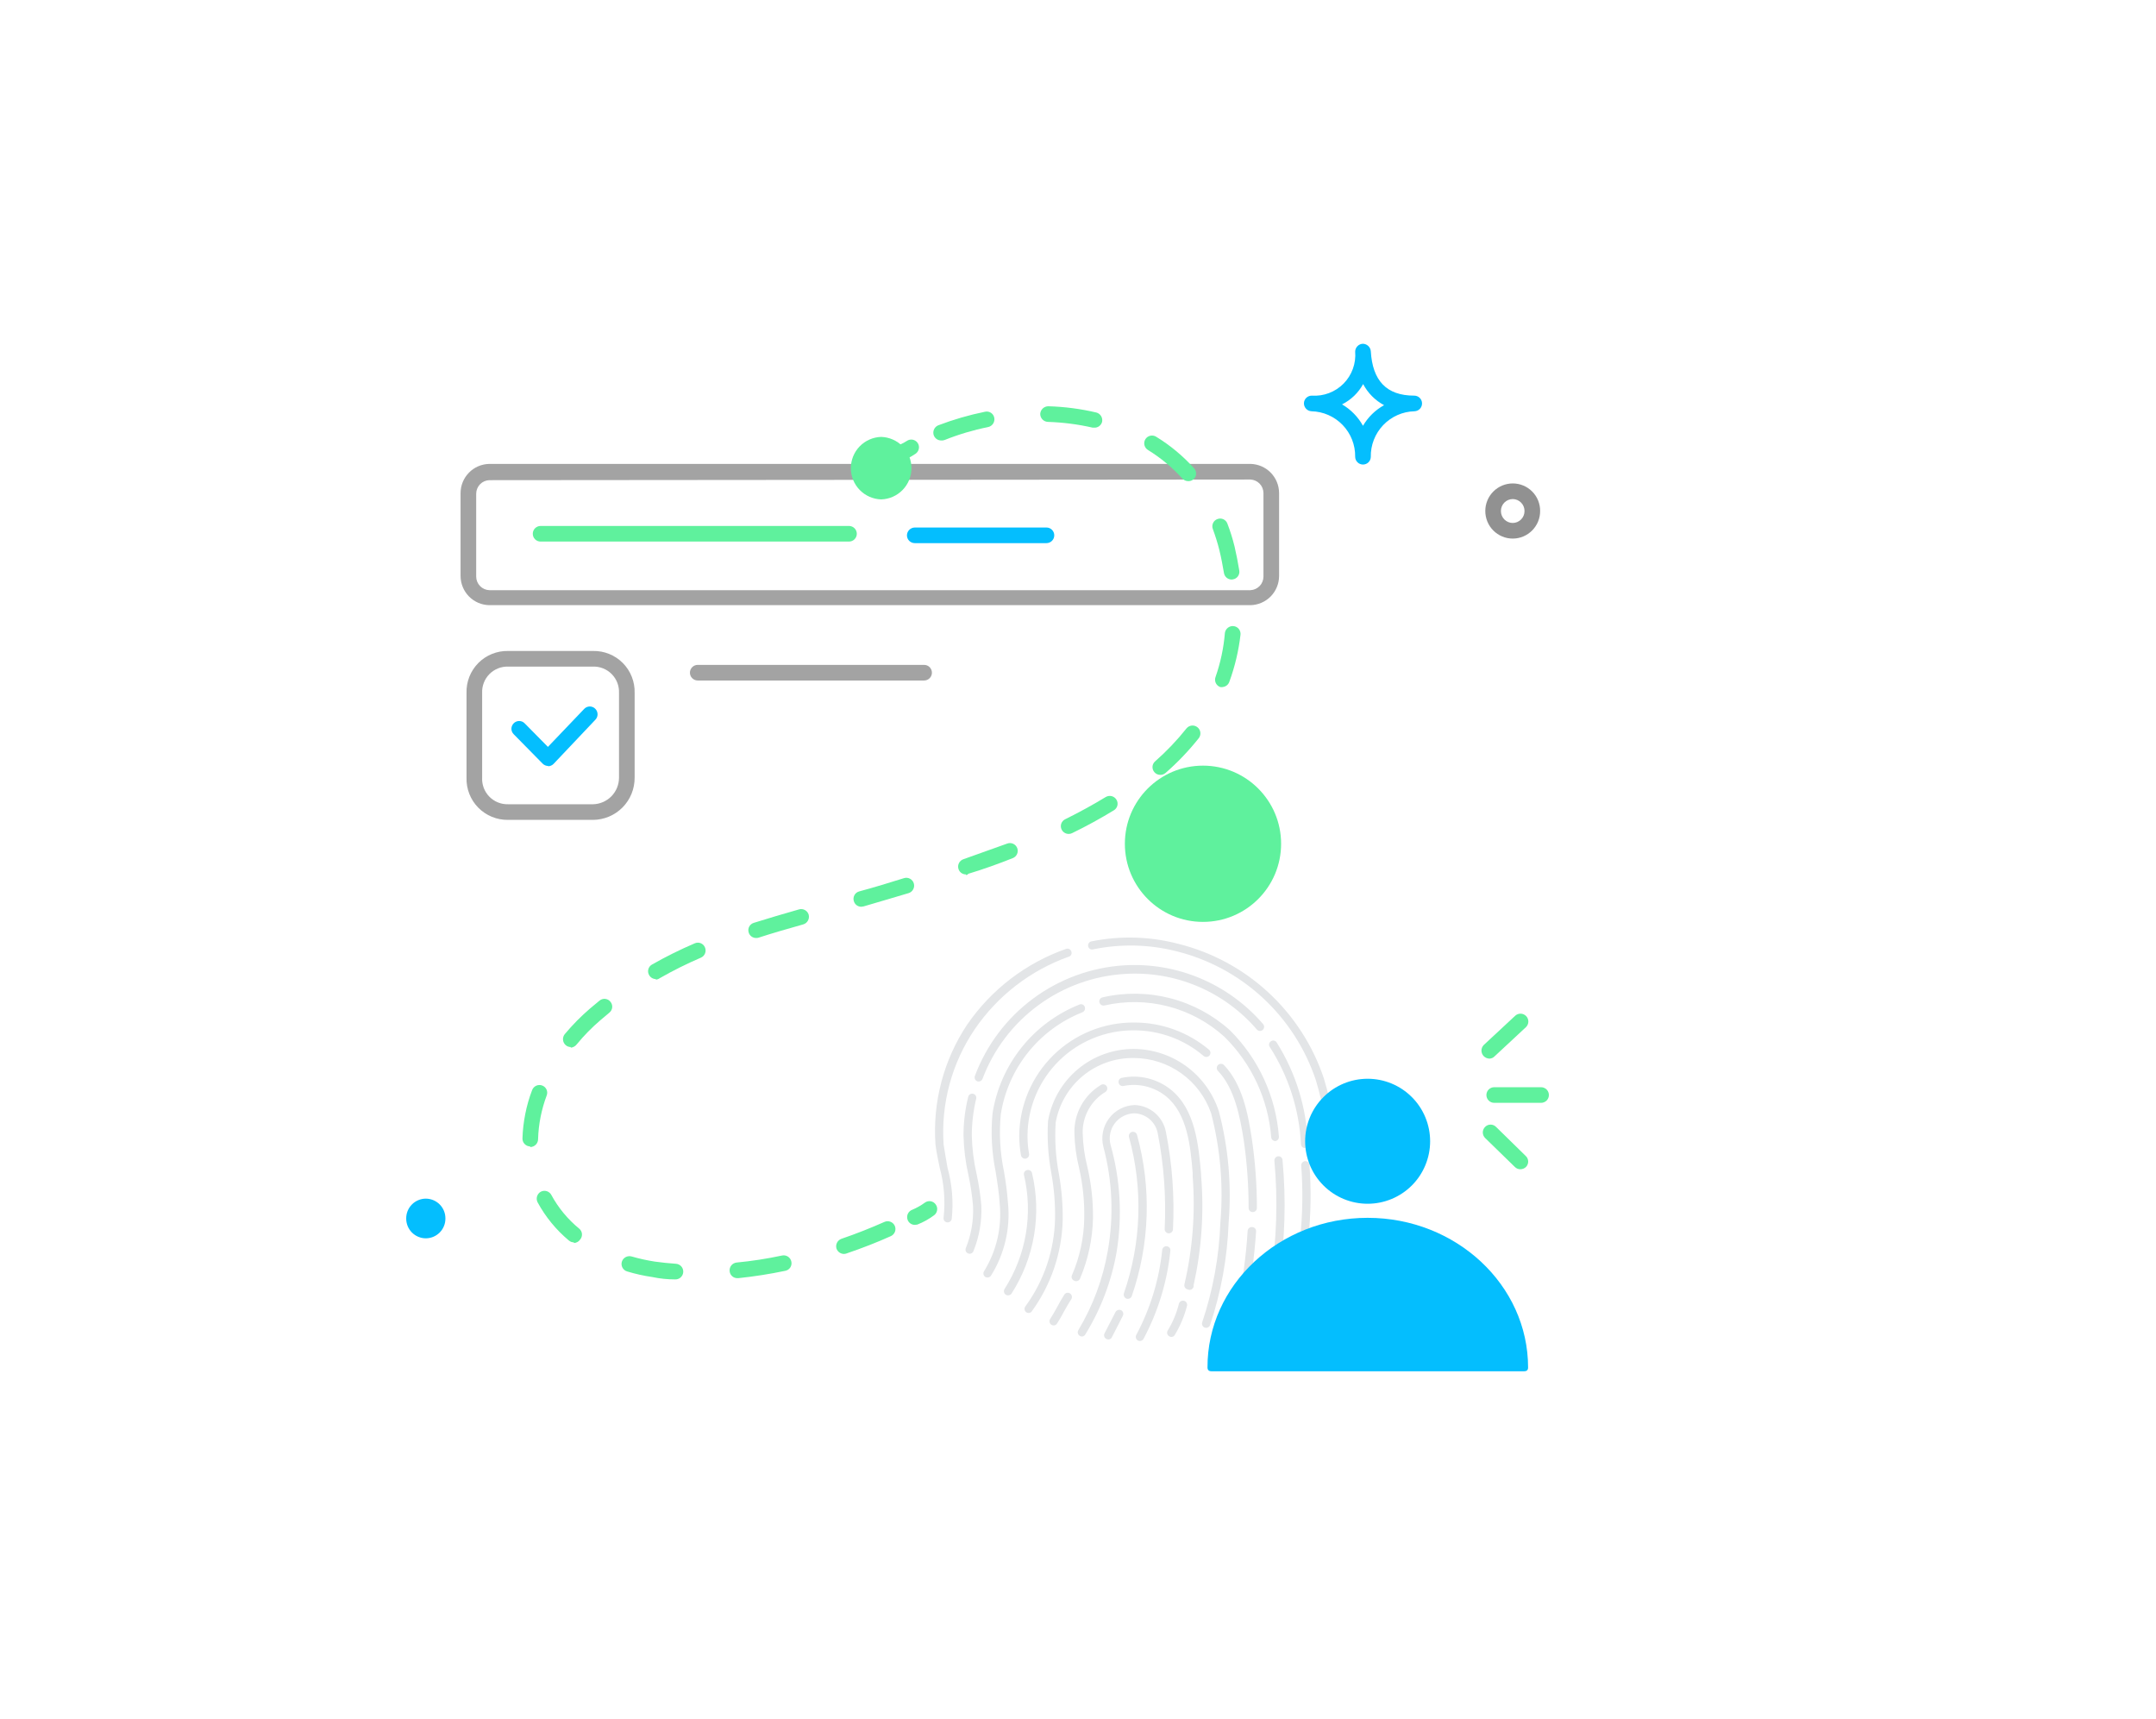 <svg width="138" height="110" viewBox="0 0 138 110" fill="none" xmlns="http://www.w3.org/2000/svg">
<g filter="url(#filter0_f)">
<circle cx="77" cy="54" r="5" fill="#5FF19D"/>
</g>
<path d="M84.741 69.029C84.039 66.919 82.814 65.021 81.181 63.512C79.548 62.003 77.559 60.932 75.401 60.399C73.586 59.926 71.688 59.875 69.851 60.249C69.817 60.256 69.785 60.27 69.757 60.289C69.729 60.309 69.705 60.334 69.686 60.363C69.668 60.391 69.655 60.424 69.649 60.457C69.643 60.491 69.643 60.526 69.651 60.559C69.656 60.593 69.669 60.626 69.688 60.655C69.707 60.684 69.732 60.709 69.761 60.727C69.791 60.746 69.823 60.759 69.858 60.764C69.892 60.77 69.927 60.768 69.961 60.759C71.727 60.394 73.553 60.435 75.301 60.879C77.361 61.39 79.259 62.413 80.819 63.854C82.378 65.294 83.548 67.106 84.221 69.119C84.717 70.74 84.976 72.424 84.991 74.119C84.993 74.189 85.023 74.255 85.073 74.304C85.123 74.352 85.191 74.379 85.261 74.379C85.33 74.377 85.397 74.347 85.445 74.297C85.493 74.246 85.521 74.179 85.521 74.109C85.503 72.388 85.24 70.677 84.741 69.029Z" fill="#E3E5E7"/>
<path d="M60.398 73.25C60.22 70.632 60.924 68.03 62.398 65.86C63.86 63.722 65.96 62.102 68.398 61.23C68.432 61.222 68.463 61.207 68.491 61.186C68.519 61.165 68.541 61.139 68.558 61.109C68.575 61.079 68.586 61.046 68.589 61.012C68.593 60.977 68.589 60.943 68.578 60.91C68.57 60.876 68.555 60.844 68.535 60.816C68.514 60.789 68.488 60.765 68.458 60.747C68.429 60.73 68.395 60.718 68.361 60.713C68.327 60.709 68.292 60.711 68.258 60.72C65.68 61.62 63.455 63.319 61.908 65.57C60.4 67.835 59.686 70.536 59.878 73.25C59.938 73.74 60.048 74.25 60.148 74.73C60.43 75.768 60.515 76.85 60.398 77.92C60.391 77.955 60.391 77.991 60.399 78.026C60.406 78.061 60.42 78.094 60.441 78.123C60.462 78.152 60.488 78.176 60.519 78.195C60.549 78.213 60.583 78.225 60.618 78.23C60.687 78.239 60.756 78.221 60.812 78.18C60.868 78.139 60.906 78.078 60.918 78.01C61.034 76.909 60.942 75.797 60.648 74.73C60.568 74.25 60.468 73.73 60.398 73.25Z" fill="#E3E5E7"/>
<path d="M72.009 62.33C73.597 62.231 75.187 62.502 76.653 63.121C78.12 63.741 79.422 64.692 80.459 65.9C80.509 65.95 80.577 65.978 80.649 65.978C80.72 65.978 80.788 65.95 80.839 65.9C80.886 65.85 80.912 65.784 80.912 65.715C80.912 65.646 80.886 65.58 80.839 65.53C79.746 64.262 78.375 63.264 76.833 62.614C75.291 61.963 73.619 61.678 71.949 61.78C69.843 61.913 67.821 62.652 66.127 63.908C64.432 65.164 63.137 66.884 62.399 68.86C62.375 68.925 62.378 68.997 62.406 69.06C62.434 69.123 62.485 69.173 62.549 69.2C62.615 69.223 62.688 69.219 62.751 69.189C62.814 69.159 62.864 69.106 62.889 69.04C63.599 67.161 64.838 65.527 66.457 64.337C68.075 63.146 70.003 62.449 72.009 62.33Z" fill="#E3E5E7"/>
<path d="M83.472 73.47C83.506 73.469 83.54 73.46 83.572 73.445C83.603 73.43 83.631 73.409 83.653 73.383C83.676 73.356 83.693 73.326 83.703 73.293C83.713 73.259 83.716 73.224 83.712 73.19C83.63 70.891 82.94 68.655 81.712 66.71C81.694 66.681 81.67 66.656 81.641 66.636C81.613 66.616 81.581 66.603 81.547 66.596C81.513 66.59 81.478 66.59 81.445 66.598C81.411 66.605 81.38 66.62 81.352 66.64C81.322 66.657 81.296 66.681 81.275 66.709C81.254 66.737 81.24 66.769 81.233 66.802C81.225 66.836 81.225 66.871 81.231 66.905C81.238 66.939 81.252 66.972 81.272 67C82.473 68.865 83.162 71.014 83.272 73.23C83.273 73.287 83.293 73.341 83.33 73.385C83.366 73.429 83.416 73.459 83.472 73.47Z" fill="#E3E5E7"/>
<path d="M83.538 74.311C83.469 74.316 83.403 74.348 83.357 74.4C83.31 74.452 83.286 74.521 83.288 74.591C83.404 76.143 83.38 77.703 83.218 79.251C83.213 79.285 83.214 79.32 83.222 79.354C83.23 79.387 83.245 79.419 83.265 79.447C83.286 79.475 83.312 79.499 83.341 79.516C83.371 79.534 83.404 79.546 83.438 79.551C83.473 79.556 83.509 79.555 83.543 79.546C83.578 79.537 83.61 79.522 83.638 79.5C83.666 79.479 83.689 79.452 83.707 79.421C83.724 79.39 83.735 79.356 83.738 79.321C83.907 77.746 83.934 76.16 83.818 74.581C83.818 74.544 83.811 74.508 83.797 74.475C83.783 74.442 83.762 74.411 83.736 74.386C83.71 74.361 83.679 74.341 83.645 74.328C83.611 74.315 83.575 74.309 83.538 74.311Z" fill="#E3E5E7"/>
<path d="M62.202 72.66C62.205 71.872 62.299 71.087 62.482 70.32C62.491 70.287 62.493 70.252 62.488 70.218C62.484 70.183 62.472 70.15 62.454 70.121C62.437 70.091 62.413 70.065 62.385 70.044C62.357 70.023 62.326 70.009 62.292 70.001C62.258 69.992 62.222 69.99 62.187 69.995C62.152 70.001 62.119 70.013 62.089 70.032C62.059 70.05 62.033 70.075 62.013 70.104C61.993 70.133 61.979 70.166 61.972 70.201C61.772 71.005 61.671 71.831 61.672 72.66C61.691 73.509 61.794 74.353 61.982 75.18C62.124 75.84 62.225 76.508 62.282 77.18C62.324 78.1 62.167 79.017 61.822 79.871C61.807 79.903 61.8 79.939 61.8 79.974C61.799 80.01 61.807 80.045 61.821 80.078C61.835 80.111 61.855 80.141 61.881 80.165C61.907 80.19 61.938 80.208 61.972 80.221C62.005 80.233 62.04 80.239 62.075 80.238C62.11 80.236 62.144 80.228 62.176 80.213C62.208 80.198 62.236 80.177 62.26 80.151C62.283 80.124 62.301 80.094 62.312 80.061C62.684 79.137 62.854 78.145 62.812 77.15C62.755 76.478 62.655 75.81 62.512 75.15C62.325 74.333 62.221 73.499 62.202 72.66Z" fill="#E3E5E7"/>
<path d="M64.52 77.011C64.468 76.324 64.381 75.639 64.26 74.961C64.009 73.758 63.942 72.524 64.06 71.301C64.289 69.853 64.892 68.49 65.809 67.346C66.726 66.203 67.926 65.318 69.29 64.781C69.355 64.752 69.405 64.7 69.431 64.634C69.457 64.569 69.457 64.496 69.43 64.431C69.418 64.398 69.4 64.369 69.376 64.344C69.352 64.319 69.323 64.3 69.291 64.286C69.259 64.273 69.225 64.267 69.19 64.268C69.156 64.268 69.121 64.276 69.09 64.291C67.639 64.869 66.364 65.814 65.389 67.035C64.414 68.255 63.773 69.708 63.53 71.251C63.411 72.501 63.479 73.761 63.73 74.991C63.84 75.681 63.95 76.371 63.99 77.061C64.132 78.562 63.781 80.067 62.99 81.351C62.951 81.41 62.937 81.481 62.95 81.55C62.963 81.619 63.003 81.68 63.06 81.721C63.121 81.756 63.192 81.768 63.261 81.753C63.329 81.738 63.39 81.698 63.43 81.641C64.294 80.26 64.677 78.632 64.52 77.011Z" fill="#E3E5E7"/>
<path d="M81.619 73.03C81.689 73.023 81.753 72.988 81.798 72.934C81.843 72.88 81.865 72.81 81.859 72.74C81.666 70.171 80.555 67.758 78.729 65.94C77.639 64.958 76.328 64.253 74.908 63.886C73.487 63.519 71.999 63.5 70.569 63.83C70.536 63.837 70.504 63.851 70.476 63.871C70.448 63.89 70.423 63.915 70.405 63.944C70.386 63.972 70.374 64.005 70.367 64.038C70.361 64.072 70.362 64.107 70.369 64.14C70.376 64.175 70.39 64.208 70.41 64.238C70.43 64.267 70.456 64.292 70.486 64.312C70.515 64.331 70.549 64.345 70.584 64.351C70.619 64.358 70.654 64.358 70.689 64.35C72.036 64.041 73.437 64.061 74.774 64.409C76.112 64.757 77.345 65.423 78.369 66.35C80.116 68.071 81.182 70.365 81.369 72.81C81.38 72.87 81.411 72.924 81.456 72.963C81.502 73.003 81.559 73.027 81.619 73.03Z" fill="#E3E5E7"/>
<path d="M81.801 74C81.733 74.01 81.672 74.045 81.629 74.099C81.586 74.153 81.566 74.221 81.571 74.29C81.8 76.797 81.719 79.322 81.331 81.81C81.326 81.845 81.327 81.88 81.336 81.915C81.345 81.949 81.36 81.981 81.382 82.009C81.403 82.037 81.43 82.061 81.461 82.078C81.492 82.095 81.526 82.106 81.561 82.11C81.596 82.115 81.631 82.114 81.664 82.106C81.698 82.098 81.73 82.084 81.758 82.063C81.786 82.043 81.809 82.017 81.827 81.987C81.845 81.957 81.857 81.924 81.861 81.89C82.25 79.362 82.327 76.796 82.091 74.25C82.09 74.214 82.082 74.178 82.066 74.146C82.051 74.114 82.029 74.085 82.001 74.061C81.974 74.038 81.942 74.02 81.908 74.01C81.873 73.999 81.837 73.996 81.801 74Z" fill="#E3E5E7"/>
<path d="M72.568 65.94C74.202 65.935 75.783 66.513 77.028 67.57C77.078 67.617 77.144 67.643 77.213 67.643C77.282 67.643 77.348 67.617 77.398 67.57C77.448 67.519 77.477 67.451 77.477 67.38C77.477 67.308 77.448 67.24 77.398 67.19C76.056 66.057 74.355 65.436 72.598 65.44C71.64 65.432 70.689 65.613 69.8 65.972C68.911 66.332 68.102 66.863 67.419 67.535C66.735 68.208 66.191 69.008 65.817 69.891C65.443 70.773 65.246 71.721 65.238 72.68C65.239 73.099 65.276 73.517 65.348 73.93C65.361 74 65.4 74.062 65.458 74.103C65.516 74.145 65.588 74.161 65.658 74.15C65.727 74.135 65.787 74.095 65.826 74.037C65.865 73.979 65.88 73.909 65.868 73.84C65.799 73.457 65.766 73.069 65.768 72.68C65.772 71.791 65.951 70.911 66.295 70.091C66.639 69.271 67.141 68.527 67.772 67.901C68.404 67.275 69.152 66.78 69.975 66.444C70.798 66.107 71.679 65.936 72.568 65.94Z" fill="#E3E5E7"/>
<path d="M78.341 68.16C78.29 68.11 78.222 68.082 78.151 68.082C78.08 68.082 78.011 68.11 77.961 68.16C77.911 68.211 77.883 68.279 77.883 68.35C77.883 68.421 77.911 68.49 77.961 68.54C79.041 69.67 79.381 71.54 79.611 72.99C79.817 74.421 79.921 75.865 79.921 77.31C79.921 77.345 79.928 77.38 79.942 77.412C79.955 77.444 79.975 77.473 80.001 77.498C80.026 77.522 80.056 77.541 80.088 77.553C80.121 77.566 80.156 77.572 80.191 77.57C80.26 77.57 80.326 77.543 80.375 77.494C80.424 77.445 80.451 77.379 80.451 77.31C80.451 75.838 80.344 74.367 80.131 72.91C79.881 71.25 79.511 69.38 78.341 68.16Z" fill="#E3E5E7"/>
<path d="M80.139 78.53C80.105 78.527 80.071 78.531 80.038 78.542C80.006 78.553 79.975 78.57 79.949 78.592C79.923 78.614 79.902 78.641 79.887 78.672C79.871 78.703 79.862 78.736 79.859 78.77C79.76 80.374 79.543 81.968 79.209 83.54C79.194 83.609 79.207 83.681 79.244 83.741C79.281 83.801 79.341 83.844 79.409 83.86C79.478 83.873 79.549 83.859 79.608 83.822C79.667 83.785 79.71 83.727 79.729 83.66C80.067 82.065 80.29 80.447 80.399 78.82C80.404 78.784 80.4 78.746 80.389 78.711C80.378 78.676 80.359 78.644 80.335 78.617C80.31 78.589 80.28 78.567 80.246 78.552C80.213 78.537 80.176 78.53 80.139 78.53Z" fill="#E3E5E7"/>
<path d="M66.06 75.091C66.054 75.056 66.041 75.023 66.022 74.994C66.003 74.965 65.978 74.939 65.949 74.92C65.92 74.9 65.888 74.887 65.853 74.88C65.819 74.873 65.784 74.873 65.75 74.881C65.715 74.887 65.682 74.899 65.653 74.918C65.624 74.937 65.598 74.962 65.579 74.991C65.559 75.02 65.546 75.052 65.539 75.087C65.532 75.121 65.532 75.156 65.54 75.191C65.833 76.428 65.874 77.713 65.661 78.967C65.448 80.221 64.985 81.419 64.3 82.491C64.262 82.55 64.249 82.623 64.264 82.692C64.279 82.761 64.32 82.822 64.38 82.861C64.439 82.898 64.512 82.911 64.581 82.896C64.65 82.881 64.711 82.84 64.75 82.781C65.472 81.652 65.96 80.39 66.185 79.069C66.41 77.748 66.368 76.395 66.06 75.091Z" fill="#E3E5E7"/>
<path d="M72.572 67.131C71.261 67.128 69.992 67.588 68.987 68.429C67.983 69.271 67.308 70.44 67.082 71.731C67.016 72.849 67.087 73.97 67.291 75.071C67.466 76.031 67.547 77.005 67.531 77.981C67.49 79.996 66.835 81.95 65.651 83.581C65.604 83.631 65.578 83.697 65.578 83.766C65.578 83.835 65.604 83.901 65.651 83.951C65.676 83.975 65.704 83.995 65.736 84.008C65.768 84.021 65.802 84.028 65.837 84.028C65.871 84.028 65.905 84.021 65.937 84.008C65.969 83.995 65.997 83.975 66.022 83.951C67.276 82.235 67.975 80.176 68.022 78.051C68.031 77.079 67.951 76.108 67.781 75.151C67.572 74.061 67.501 72.949 67.572 71.841C67.778 70.671 68.395 69.612 69.311 68.855C70.227 68.099 71.383 67.693 72.572 67.711C73.662 67.714 74.725 68.056 75.612 68.691C76.499 69.325 77.166 70.22 77.522 71.251C78.115 73.534 78.314 75.901 78.112 78.251C78.032 80.419 77.642 82.564 76.951 84.621C76.928 84.686 76.931 84.757 76.959 84.821C76.987 84.884 77.038 84.934 77.102 84.961C77.168 84.987 77.242 84.986 77.307 84.958C77.373 84.93 77.425 84.877 77.451 84.811C78.16 82.692 78.561 80.483 78.641 78.251C78.838 75.863 78.628 73.459 78.022 71.141C77.652 69.983 76.926 68.972 75.947 68.251C74.968 67.531 73.787 67.139 72.572 67.131Z" fill="#E3E5E7"/>
<path d="M68.121 82.86C67.961 83.114 67.811 83.374 67.671 83.64C67.531 83.9 67.381 84.16 67.221 84.41C67.182 84.469 67.167 84.54 67.18 84.609C67.194 84.678 67.233 84.74 67.291 84.78C67.32 84.8 67.353 84.814 67.388 84.821C67.422 84.828 67.458 84.828 67.493 84.82C67.528 84.813 67.56 84.798 67.589 84.777C67.618 84.757 67.642 84.731 67.661 84.7C67.821 84.454 67.971 84.194 68.111 83.92C68.261 83.66 68.401 83.4 68.571 83.15C68.609 83.09 68.621 83.018 68.606 82.949C68.591 82.88 68.55 82.819 68.491 82.78C68.461 82.76 68.428 82.746 68.394 82.739C68.359 82.732 68.323 82.733 68.288 82.74C68.254 82.748 68.221 82.762 68.192 82.783C68.163 82.803 68.139 82.83 68.121 82.86Z" fill="#E3E5E7"/>
<path d="M69.13 81.829C69.65 80.604 69.931 79.29 69.96 77.959C69.971 76.842 69.847 75.727 69.59 74.639C69.415 73.946 69.318 73.235 69.3 72.519C69.288 71.99 69.417 71.466 69.674 71.002C69.93 70.539 70.305 70.151 70.76 69.879C70.817 69.839 70.857 69.778 70.87 69.709C70.883 69.639 70.869 69.568 70.83 69.509C70.789 69.452 70.728 69.412 70.659 69.399C70.59 69.386 70.519 69.401 70.46 69.439C69.931 69.757 69.496 70.21 69.199 70.751C68.902 71.292 68.754 71.902 68.77 72.519C68.787 73.272 68.887 74.019 69.07 74.749C69.309 75.799 69.42 76.873 69.4 77.949C69.381 79.213 69.113 80.46 68.61 81.619C68.597 81.651 68.59 81.685 68.59 81.719C68.59 81.753 68.596 81.787 68.609 81.818C68.622 81.85 68.641 81.879 68.666 81.903C68.69 81.927 68.718 81.946 68.75 81.959C68.783 81.978 68.82 81.989 68.857 81.993C68.895 81.996 68.933 81.991 68.969 81.979C69.005 81.967 69.037 81.947 69.065 81.921C69.093 81.896 69.115 81.864 69.13 81.829Z" fill="#E3E5E7"/>
<path d="M76.88 75.251V75.151C76.72 73.291 76.51 71.001 74.95 69.741C74.513 69.39 74.004 69.14 73.46 69.008C72.915 68.877 72.348 68.868 71.8 68.981C71.766 68.988 71.734 69.002 71.706 69.021C71.678 69.041 71.654 69.066 71.635 69.094C71.617 69.123 71.604 69.155 71.598 69.189C71.592 69.223 71.592 69.257 71.6 69.291C71.606 69.325 71.619 69.358 71.638 69.388C71.656 69.417 71.681 69.442 71.71 69.462C71.739 69.481 71.772 69.495 71.806 69.502C71.84 69.508 71.876 69.508 71.91 69.501C72.382 69.404 72.869 69.412 73.337 69.525C73.805 69.637 74.243 69.851 74.62 70.151C76.01 71.271 76.2 73.381 76.34 75.061V75.291C76.518 77.608 76.339 79.938 75.81 82.201C75.802 82.236 75.802 82.272 75.809 82.307C75.815 82.341 75.829 82.375 75.848 82.405C75.868 82.434 75.893 82.46 75.922 82.48C75.952 82.5 75.985 82.514 76.02 82.521C76.062 82.544 76.111 82.555 76.159 82.552C76.207 82.549 76.254 82.532 76.294 82.504C76.333 82.476 76.364 82.437 76.383 82.393C76.402 82.348 76.407 82.299 76.4 82.251C76.912 79.955 77.074 77.595 76.88 75.251Z" fill="#E3E5E7"/>
<path d="M75.789 83.249C75.72 83.231 75.647 83.241 75.585 83.276C75.523 83.312 75.478 83.371 75.459 83.439C75.308 84.046 75.065 84.626 74.739 85.159C74.721 85.189 74.71 85.223 74.705 85.257C74.701 85.292 74.703 85.327 74.713 85.361C74.722 85.394 74.738 85.425 74.76 85.453C74.781 85.48 74.808 85.503 74.839 85.519C74.868 85.539 74.901 85.552 74.935 85.558C74.97 85.564 75.005 85.563 75.039 85.554C75.073 85.546 75.105 85.53 75.132 85.509C75.16 85.487 75.182 85.46 75.199 85.429C75.547 84.85 75.81 84.224 75.979 83.569C75.994 83.502 75.983 83.431 75.948 83.371C75.912 83.312 75.856 83.268 75.789 83.249Z" fill="#E3E5E7"/>
<path d="M74.681 79.76C74.647 79.756 74.612 79.758 74.579 79.767C74.546 79.777 74.515 79.793 74.488 79.814C74.461 79.835 74.439 79.862 74.422 79.892C74.406 79.922 74.395 79.956 74.391 79.99C74.196 81.894 73.632 83.741 72.731 85.43C72.698 85.491 72.69 85.563 72.709 85.63C72.728 85.697 72.772 85.754 72.831 85.79C72.893 85.823 72.964 85.831 73.031 85.812C73.099 85.793 73.156 85.75 73.191 85.69C74.127 83.94 74.711 82.024 74.911 80.05C74.917 80.015 74.915 79.98 74.907 79.946C74.898 79.913 74.882 79.881 74.861 79.854C74.839 79.826 74.812 79.804 74.781 79.788C74.75 79.772 74.716 79.762 74.681 79.76Z" fill="#E3E5E7"/>
<path d="M71.079 73.251C71.021 73.018 71.015 72.776 71.063 72.541C71.11 72.306 71.209 72.085 71.353 71.894C71.496 71.702 71.681 71.545 71.893 71.434C72.106 71.322 72.34 71.26 72.579 71.251C72.946 71.255 73.3 71.387 73.579 71.624C73.859 71.862 74.046 72.189 74.109 72.551C74.499 74.556 74.646 76.6 74.549 78.641C74.543 78.711 74.565 78.78 74.61 78.834C74.655 78.889 74.719 78.923 74.789 78.931C74.825 78.933 74.86 78.929 74.894 78.918C74.928 78.907 74.959 78.889 74.986 78.866C75.013 78.843 75.035 78.814 75.051 78.783C75.067 78.751 75.077 78.716 75.079 78.681C75.184 76.593 75.033 74.501 74.629 72.451C74.543 71.978 74.297 71.548 73.934 71.234C73.57 70.919 73.11 70.738 72.629 70.721C72.307 70.731 71.991 70.814 71.706 70.963C71.42 71.112 71.172 71.324 70.98 71.583C70.787 71.841 70.656 72.14 70.595 72.457C70.534 72.773 70.546 73.099 70.629 73.411C71.203 75.574 71.298 77.837 70.909 80.041C70.6 81.84 69.959 83.566 69.019 85.131C68.985 85.191 68.976 85.262 68.992 85.329C69.009 85.396 69.051 85.454 69.109 85.491C69.138 85.51 69.171 85.523 69.205 85.529C69.24 85.535 69.275 85.534 69.309 85.526C69.343 85.517 69.375 85.502 69.402 85.48C69.43 85.459 69.453 85.432 69.469 85.401C70.462 83.789 71.14 82.004 71.469 80.141C71.847 77.843 71.714 75.491 71.079 73.251Z" fill="#E3E5E7"/>
<path d="M71.399 83.971L70.699 85.331C70.682 85.362 70.672 85.397 70.669 85.432C70.666 85.467 70.67 85.503 70.681 85.537C70.693 85.571 70.711 85.602 70.734 85.628C70.758 85.655 70.787 85.676 70.819 85.691C70.849 85.708 70.882 85.719 70.917 85.722C70.951 85.726 70.986 85.723 71.018 85.712C71.051 85.702 71.082 85.685 71.108 85.662C71.134 85.64 71.155 85.612 71.169 85.581L71.869 84.211C71.901 84.148 71.908 84.076 71.887 84.008C71.867 83.941 71.821 83.885 71.759 83.851C71.695 83.822 71.623 83.818 71.556 83.841C71.489 83.863 71.433 83.909 71.399 83.971Z" fill="#E3E5E7"/>
<path d="M72.781 72.64C72.764 72.571 72.721 72.512 72.662 72.475C72.602 72.437 72.53 72.425 72.461 72.44C72.392 72.457 72.333 72.499 72.296 72.559C72.258 72.619 72.246 72.691 72.261 72.76C73.17 76.049 73.058 79.536 71.941 82.76C71.918 82.828 71.921 82.902 71.951 82.967C71.981 83.032 72.034 83.083 72.101 83.11C72.167 83.132 72.24 83.129 72.303 83.099C72.367 83.069 72.416 83.015 72.441 82.95C73.594 79.626 73.712 76.032 72.781 72.64Z" fill="#E3E5E7"/>
<path d="M87.539 77.039C88.6 77.039 89.617 76.618 90.368 75.868C91.118 75.117 91.539 74.1 91.539 73.039C91.539 71.978 91.118 70.961 90.368 70.211C89.617 69.46 88.6 69.039 87.539 69.039C86.478 69.039 85.461 69.46 84.711 70.211C83.96 70.961 83.539 71.978 83.539 73.039C83.539 74.1 83.96 75.117 84.711 75.868C85.461 76.618 86.478 77.039 87.539 77.039Z" fill="#04BEFE"/>
<path d="M87.539 77.939C93.199 77.939 97.809 82.239 97.809 87.519C97.809 87.679 97.729 87.76 97.549 87.76H77.549C77.379 87.76 77.289 87.679 77.289 87.519C77.269 82.249 81.879 77.939 87.539 77.939Z" fill="#04BEFE"/>
<path d="M80.04 38.73H31.32C30.831 38.722 30.365 38.523 30.021 38.175C29.677 37.827 29.483 37.358 29.48 36.87V31.549C29.483 31.06 29.677 30.592 30.021 30.244C30.365 29.896 30.831 29.697 31.32 29.689H80.04C80.528 29.7 80.992 29.9 81.334 30.247C81.675 30.595 81.868 31.062 81.871 31.549V36.87C81.868 37.357 81.675 37.824 81.334 38.171C80.992 38.519 80.528 38.719 80.04 38.73ZM31.32 30.73C31.097 30.737 30.884 30.831 30.728 30.991C30.572 31.151 30.483 31.366 30.48 31.59V36.91C30.483 37.133 30.572 37.348 30.728 37.508C30.884 37.668 31.097 37.762 31.32 37.77H80.04C80.263 37.759 80.472 37.664 80.626 37.505C80.781 37.345 80.868 37.132 80.871 36.91V31.549C80.868 31.327 80.781 31.114 80.626 30.954C80.472 30.794 80.263 30.7 80.04 30.689L31.32 30.73Z" fill="#A3A3A3"/>
<path d="M54.342 34.66H34.602C34.469 34.66 34.342 34.608 34.248 34.514C34.154 34.42 34.102 34.293 34.102 34.16C34.102 34.028 34.154 33.9 34.248 33.807C34.342 33.713 34.469 33.66 34.602 33.66H54.342C54.474 33.66 54.601 33.713 54.695 33.807C54.789 33.9 54.842 34.028 54.842 34.16C54.842 34.293 54.789 34.42 54.695 34.514C54.601 34.608 54.474 34.66 54.342 34.66Z" fill="#5FF19D"/>
<path d="M59.15 43.551H44.66C44.528 43.551 44.4 43.498 44.307 43.404C44.213 43.311 44.16 43.183 44.16 43.051C44.16 42.918 44.213 42.791 44.307 42.697C44.4 42.603 44.528 42.551 44.66 42.551H59.15C59.283 42.551 59.41 42.603 59.504 42.697C59.597 42.791 59.65 42.918 59.65 43.051C59.65 43.183 59.597 43.311 59.504 43.404C59.41 43.498 59.283 43.551 59.15 43.551Z" fill="#A3A3A3"/>
<path d="M66.981 34.76H58.551C58.418 34.76 58.291 34.707 58.197 34.613C58.103 34.52 58.051 34.392 58.051 34.26C58.053 34.128 58.107 34.002 58.2 33.909C58.293 33.816 58.419 33.762 58.551 33.76H66.981C67.113 33.76 67.241 33.812 67.334 33.906C67.428 34 67.481 34.127 67.481 34.26C67.481 34.325 67.468 34.39 67.443 34.451C67.418 34.512 67.381 34.567 67.334 34.613C67.288 34.66 67.233 34.697 67.172 34.722C67.112 34.747 67.046 34.76 66.981 34.76Z" fill="#04BEFE"/>
<path d="M56.401 31.961C56.921 31.945 57.414 31.728 57.776 31.354C58.139 30.981 58.341 30.481 58.341 29.961C58.341 29.441 58.139 28.941 57.776 28.567C57.414 28.194 56.921 27.977 56.401 27.961C55.881 27.977 55.388 28.194 55.025 28.567C54.663 28.941 54.461 29.441 54.461 29.961C54.461 30.481 54.663 30.981 55.025 31.354C55.388 31.728 55.881 31.945 56.401 31.961Z" fill="#5FF19D"/>
<path d="M37.961 52.471H32.521C32.166 52.476 31.815 52.41 31.487 52.276C31.159 52.141 30.862 51.942 30.613 51.69C30.364 51.437 30.169 51.137 30.04 50.807C29.911 50.477 29.85 50.125 29.861 49.771V44.351C29.85 43.997 29.911 43.645 30.04 43.316C30.17 42.986 30.365 42.687 30.613 42.435C30.862 42.183 31.16 41.985 31.488 41.852C31.815 41.719 32.167 41.654 32.521 41.661H37.961C38.314 41.654 38.666 41.719 38.994 41.852C39.322 41.985 39.619 42.183 39.868 42.435C40.117 42.687 40.312 42.986 40.441 43.316C40.57 43.645 40.632 43.997 40.621 44.351V49.771C40.623 50.123 40.556 50.472 40.424 50.798C40.292 51.124 40.097 51.421 39.85 51.672C39.603 51.922 39.309 52.122 38.985 52.259C38.66 52.396 38.313 52.468 37.961 52.471ZM32.521 42.661C32.298 42.655 32.078 42.695 31.872 42.778C31.666 42.862 31.479 42.986 31.323 43.145C31.168 43.303 31.046 43.492 30.967 43.7C30.887 43.907 30.851 44.129 30.861 44.351V49.771C30.849 49.993 30.885 50.216 30.963 50.425C31.043 50.633 31.164 50.823 31.32 50.983C31.475 51.143 31.663 51.268 31.869 51.352C32.076 51.436 32.298 51.476 32.521 51.471H37.961C38.404 51.46 38.827 51.276 39.137 50.959C39.447 50.641 39.621 50.215 39.621 49.771V44.351C39.63 44.129 39.594 43.907 39.515 43.7C39.435 43.492 39.314 43.303 39.158 43.145C39.002 42.986 38.816 42.862 38.61 42.778C38.404 42.695 38.183 42.655 37.961 42.661H32.521Z" fill="#A3A3A3"/>
<path d="M35.091 49.02C35.024 49.021 34.958 49.008 34.896 48.982C34.834 48.956 34.778 48.918 34.731 48.87L32.881 46.99C32.835 46.944 32.798 46.89 32.773 46.83C32.747 46.77 32.734 46.705 32.734 46.64C32.734 46.575 32.747 46.51 32.773 46.45C32.798 46.39 32.835 46.336 32.881 46.29C32.927 46.243 32.981 46.206 33.042 46.181C33.102 46.156 33.166 46.143 33.231 46.143C33.297 46.143 33.361 46.156 33.421 46.181C33.481 46.206 33.536 46.243 33.581 46.29L35.071 47.8L37.401 45.36C37.447 45.313 37.502 45.276 37.562 45.251C37.622 45.226 37.686 45.213 37.751 45.213C37.817 45.213 37.881 45.226 37.941 45.251C38.001 45.276 38.056 45.313 38.101 45.36C38.148 45.406 38.185 45.462 38.211 45.523C38.236 45.584 38.249 45.649 38.249 45.715C38.249 45.781 38.236 45.846 38.211 45.907C38.185 45.968 38.148 46.023 38.101 46.07L35.431 48.89C35.336 48.986 35.207 49.04 35.071 49.04L35.091 49.02Z" fill="#04BEFE"/>
<path d="M57.401 29.651C57.318 29.652 57.236 29.632 57.163 29.594C57.089 29.555 57.027 29.499 56.98 29.431C56.908 29.32 56.882 29.186 56.908 29.057C56.935 28.928 57.011 28.814 57.12 28.741C57.284 28.63 57.454 28.529 57.63 28.441C57.774 28.381 57.911 28.308 58.041 28.221C58.095 28.183 58.156 28.156 58.221 28.142C58.286 28.128 58.352 28.127 58.418 28.139C58.483 28.151 58.545 28.176 58.6 28.213C58.656 28.249 58.703 28.296 58.74 28.351C58.813 28.461 58.839 28.595 58.812 28.724C58.786 28.854 58.71 28.967 58.6 29.041C58.437 29.152 58.267 29.252 58.09 29.341C57.947 29.404 57.809 29.481 57.681 29.571C57.595 29.62 57.499 29.647 57.401 29.651Z" fill="#5FF19D"/>
<path d="M43.202 81.88C42.715 81.88 42.235 81.83 41.762 81.73C41.213 81.651 40.672 81.531 40.142 81.37C40.079 81.352 40.02 81.321 39.969 81.28C39.918 81.239 39.875 81.188 39.843 81.13C39.78 81.014 39.765 80.877 39.802 80.75C39.841 80.624 39.928 80.519 40.043 80.455C40.159 80.392 40.295 80.376 40.422 80.41C40.911 80.552 41.409 80.662 41.912 80.74C42.352 80.8 42.812 80.85 43.272 80.88C43.337 80.885 43.402 80.903 43.46 80.933C43.519 80.963 43.571 81.004 43.614 81.054C43.657 81.105 43.689 81.163 43.709 81.225C43.73 81.288 43.737 81.354 43.732 81.42C43.722 81.551 43.66 81.672 43.561 81.759C43.462 81.845 43.333 81.888 43.202 81.88ZM47.202 81.8C47.077 81.803 46.955 81.758 46.862 81.674C46.769 81.591 46.712 81.475 46.702 81.35C46.695 81.284 46.701 81.218 46.72 81.154C46.739 81.091 46.77 81.032 46.812 80.981C46.854 80.93 46.906 80.888 46.964 80.857C47.022 80.826 47.086 80.806 47.152 80.8C48.13 80.707 49.101 80.556 50.062 80.35C50.126 80.337 50.193 80.337 50.257 80.349C50.321 80.362 50.383 80.387 50.438 80.423C50.492 80.459 50.539 80.506 50.576 80.56C50.613 80.615 50.639 80.676 50.652 80.74C50.666 80.804 50.668 80.871 50.656 80.936C50.644 81.001 50.619 81.063 50.583 81.118C50.546 81.173 50.499 81.221 50.444 81.257C50.389 81.293 50.327 81.318 50.262 81.33C49.27 81.538 48.269 81.695 47.262 81.8H47.202ZM54.022 80.25C53.916 80.25 53.814 80.217 53.728 80.156C53.642 80.095 53.577 80.009 53.542 79.91C53.504 79.784 53.515 79.648 53.575 79.531C53.635 79.413 53.737 79.323 53.862 79.28C54.802 78.96 55.732 78.59 56.612 78.2C56.733 78.146 56.87 78.142 56.993 78.189C57.117 78.236 57.217 78.329 57.272 78.45C57.326 78.571 57.33 78.708 57.283 78.832C57.236 78.955 57.142 79.055 57.022 79.11C56.112 79.52 55.152 79.89 54.182 80.22C54.131 80.24 54.077 80.25 54.022 80.25ZM36.732 79.51C36.614 79.51 36.501 79.467 36.412 79.39C35.597 78.71 34.918 77.882 34.412 76.95C34.35 76.833 34.337 76.696 34.374 76.57C34.412 76.443 34.497 76.335 34.612 76.27C34.67 76.239 34.734 76.219 34.8 76.213C34.866 76.207 34.932 76.213 34.996 76.233C35.059 76.252 35.118 76.284 35.169 76.327C35.219 76.369 35.261 76.421 35.292 76.48C35.74 77.305 36.345 78.035 37.072 78.63C37.123 78.671 37.164 78.723 37.195 78.781C37.225 78.839 37.244 78.902 37.25 78.967C37.255 79.033 37.248 79.098 37.227 79.161C37.207 79.223 37.175 79.281 37.132 79.33C37.088 79.396 37.029 79.451 36.959 79.489C36.889 79.528 36.811 79.549 36.732 79.55V79.51ZM33.932 73.37C33.865 73.369 33.8 73.354 33.739 73.327C33.678 73.3 33.623 73.261 33.578 73.213C33.532 73.165 33.496 73.108 33.473 73.045C33.45 72.983 33.439 72.916 33.442 72.85C33.458 72.326 33.519 71.804 33.622 71.29C33.724 70.768 33.871 70.256 34.062 69.76C34.109 69.637 34.203 69.538 34.322 69.484C34.442 69.429 34.578 69.424 34.702 69.47C34.763 69.492 34.82 69.526 34.868 69.571C34.916 69.615 34.955 69.669 34.982 69.729C35.009 69.788 35.024 69.853 35.026 69.918C35.027 69.984 35.016 70.049 34.992 70.11C34.825 70.555 34.695 71.013 34.602 71.48C34.51 71.941 34.456 72.41 34.442 72.88C34.444 72.949 34.433 73.017 34.409 73.081C34.385 73.145 34.347 73.204 34.3 73.254C34.252 73.303 34.195 73.343 34.132 73.369C34.069 73.396 34.001 73.41 33.932 73.41V73.37ZM36.532 67.01C36.414 67.008 36.301 66.966 36.212 66.89C36.111 66.803 36.048 66.68 36.037 66.547C36.026 66.415 36.067 66.283 36.152 66.18C36.649 65.586 37.194 65.034 37.782 64.53L38.372 64.04C38.422 63.998 38.48 63.966 38.543 63.946C38.605 63.927 38.671 63.92 38.737 63.927C38.802 63.933 38.865 63.953 38.923 63.984C38.98 64.016 39.031 64.059 39.072 64.11C39.114 64.16 39.146 64.218 39.165 64.281C39.185 64.344 39.191 64.409 39.185 64.475C39.178 64.54 39.159 64.603 39.127 64.661C39.096 64.719 39.053 64.769 39.002 64.81L38.432 65.29C37.884 65.758 37.379 66.273 36.922 66.83C36.876 66.892 36.817 66.944 36.75 66.981C36.683 67.019 36.609 67.043 36.532 67.05V67.01ZM41.982 62.66C41.895 62.66 41.809 62.636 41.733 62.592C41.658 62.548 41.595 62.486 41.552 62.41C41.518 62.354 41.496 62.291 41.486 62.226C41.477 62.161 41.481 62.095 41.498 62.032C41.515 61.968 41.544 61.909 41.584 61.857C41.624 61.805 41.675 61.762 41.732 61.73C42.619 61.225 43.533 60.771 44.472 60.37C44.532 60.344 44.596 60.33 44.661 60.328C44.726 60.327 44.791 60.339 44.851 60.363C44.912 60.388 44.967 60.424 45.014 60.469C45.06 60.515 45.097 60.57 45.122 60.63C45.148 60.69 45.163 60.755 45.164 60.821C45.165 60.887 45.153 60.953 45.129 61.014C45.105 61.075 45.069 61.131 45.023 61.179C44.977 61.226 44.922 61.264 44.862 61.29C43.961 61.676 43.083 62.114 42.232 62.6C42.158 62.653 42.072 62.687 41.982 62.7V62.66ZM48.402 60.03C48.294 60.032 48.189 59.999 48.103 59.936C48.016 59.873 47.952 59.783 47.922 59.68C47.902 59.618 47.895 59.552 47.9 59.487C47.906 59.422 47.925 59.358 47.956 59.3C47.987 59.242 48.029 59.191 48.08 59.15C48.13 59.109 48.189 59.078 48.252 59.06C49.172 58.77 50.132 58.49 51.142 58.2C51.205 58.182 51.271 58.176 51.336 58.183C51.401 58.19 51.465 58.21 51.522 58.242C51.58 58.273 51.631 58.316 51.672 58.367C51.713 58.418 51.743 58.477 51.762 58.54C51.796 58.669 51.778 58.805 51.713 58.921C51.648 59.037 51.539 59.123 51.412 59.16C50.412 59.44 49.412 59.73 48.552 60.01C48.504 60.026 48.453 60.033 48.402 60.03ZM55.132 58.03C55.023 58.032 54.917 57.997 54.83 57.932C54.743 57.867 54.681 57.775 54.652 57.67C54.632 57.607 54.625 57.541 54.632 57.475C54.638 57.409 54.658 57.345 54.69 57.288C54.721 57.23 54.764 57.179 54.816 57.138C54.868 57.097 54.928 57.067 54.992 57.05C55.992 56.78 56.902 56.5 57.862 56.2C57.925 56.18 57.992 56.173 58.059 56.179C58.125 56.186 58.19 56.206 58.248 56.237C58.307 56.269 58.359 56.312 58.401 56.364C58.443 56.416 58.474 56.476 58.492 56.54C58.529 56.667 58.514 56.804 58.45 56.92C58.386 57.037 58.279 57.123 58.152 57.16C57.152 57.45 56.222 57.74 55.272 58.01L55.132 58.03ZM61.822 55.96C61.718 55.961 61.616 55.928 61.531 55.867C61.447 55.806 61.384 55.719 61.352 55.62C61.31 55.495 61.32 55.359 61.378 55.241C61.436 55.123 61.538 55.033 61.662 54.99C62.602 54.66 63.542 54.32 64.462 53.99C64.523 53.966 64.589 53.954 64.656 53.956C64.722 53.957 64.787 53.972 64.847 53.999C64.908 54.026 64.962 54.065 65.008 54.113C65.053 54.161 65.088 54.218 65.112 54.28C65.157 54.403 65.153 54.54 65.098 54.66C65.044 54.779 64.945 54.873 64.822 54.92C63.892 55.29 62.942 55.63 61.982 55.92C61.948 55.957 61.907 55.988 61.862 56.01L61.822 55.96ZM68.402 53.37C68.308 53.37 68.216 53.344 68.137 53.294C68.057 53.245 67.993 53.174 67.952 53.09C67.923 53.032 67.906 52.968 67.902 52.903C67.898 52.838 67.907 52.773 67.928 52.712C67.95 52.65 67.983 52.594 68.027 52.545C68.07 52.497 68.123 52.458 68.182 52.43C69.112 51.97 69.982 51.49 70.772 51.01C70.828 50.975 70.891 50.953 70.956 50.943C71.021 50.932 71.088 50.935 71.152 50.951C71.216 50.967 71.277 50.995 71.33 51.035C71.383 51.074 71.428 51.123 71.462 51.18C71.496 51.236 71.519 51.297 71.529 51.362C71.539 51.427 71.536 51.492 71.52 51.556C71.504 51.619 71.476 51.679 71.437 51.731C71.397 51.783 71.348 51.827 71.292 51.86C70.472 52.36 69.572 52.86 68.622 53.32C68.554 53.355 68.478 53.373 68.402 53.37ZM74.272 49.59C74.2 49.592 74.128 49.578 74.062 49.548C73.997 49.519 73.938 49.475 73.892 49.42C73.848 49.371 73.815 49.314 73.794 49.252C73.773 49.19 73.764 49.125 73.769 49.059C73.774 48.994 73.791 48.931 73.821 48.872C73.851 48.814 73.892 48.762 73.942 48.72C74.669 48.081 75.339 47.378 75.942 46.62C76.024 46.517 76.144 46.451 76.275 46.436C76.406 46.421 76.538 46.458 76.642 46.54C76.746 46.621 76.814 46.74 76.831 46.871C76.848 47.003 76.812 47.135 76.732 47.24C76.091 48.046 75.378 48.792 74.602 49.47C74.549 49.514 74.489 49.547 74.424 49.568C74.359 49.588 74.29 49.596 74.222 49.59H74.272ZM78.272 43.97C78.216 43.98 78.158 43.98 78.102 43.97C77.977 43.925 77.876 43.832 77.819 43.712C77.763 43.592 77.757 43.455 77.802 43.33C78.121 42.419 78.323 41.472 78.402 40.51C78.419 40.378 78.488 40.258 78.592 40.176C78.697 40.094 78.829 40.056 78.962 40.07C79.093 40.085 79.213 40.151 79.295 40.254C79.377 40.357 79.416 40.489 79.402 40.62C79.283 41.644 79.045 42.651 78.692 43.62C78.661 43.717 78.602 43.803 78.522 43.865C78.441 43.928 78.344 43.965 78.242 43.97H78.272ZM78.832 37.09C78.714 37.089 78.6 37.047 78.51 36.97C78.42 36.893 78.361 36.787 78.342 36.67C78.262 36.19 78.162 35.67 78.052 35.22C77.942 34.77 77.792 34.3 77.632 33.86C77.608 33.799 77.596 33.734 77.598 33.668C77.6 33.603 77.615 33.538 77.642 33.479C77.669 33.419 77.707 33.365 77.755 33.321C77.804 33.277 77.86 33.242 77.922 33.22C77.983 33.196 78.048 33.185 78.113 33.186C78.179 33.188 78.243 33.203 78.303 33.23C78.363 33.257 78.416 33.296 78.461 33.344C78.505 33.392 78.54 33.448 78.562 33.51C78.746 33.99 78.9 34.481 79.022 34.98C79.142 35.5 79.242 36.01 79.322 36.51C79.333 36.574 79.332 36.641 79.317 36.704C79.302 36.768 79.275 36.828 79.237 36.882C79.199 36.935 79.15 36.98 79.094 37.014C79.039 37.048 78.977 37.07 78.912 37.08L78.832 37.09ZM76.042 30.79C75.972 30.789 75.903 30.774 75.839 30.744C75.775 30.715 75.718 30.673 75.672 30.62C75.031 29.913 74.294 29.301 73.482 28.8C73.425 28.766 73.376 28.721 73.336 28.668C73.297 28.615 73.269 28.555 73.253 28.491C73.237 28.426 73.234 28.36 73.244 28.294C73.254 28.229 73.277 28.166 73.312 28.11C73.347 28.054 73.392 28.006 73.445 27.967C73.499 27.929 73.559 27.902 73.624 27.887C73.688 27.872 73.754 27.87 73.819 27.881C73.884 27.892 73.946 27.915 74.002 27.95C74.897 28.497 75.709 29.171 76.412 29.95C76.459 29.997 76.496 30.052 76.521 30.113C76.547 30.174 76.56 30.239 76.56 30.305C76.56 30.371 76.547 30.436 76.521 30.497C76.496 30.558 76.459 30.613 76.412 30.66C76.358 30.709 76.295 30.746 76.226 30.768C76.157 30.791 76.084 30.798 76.012 30.79H76.042ZM60.242 28.19C60.141 28.189 60.042 28.159 59.958 28.102C59.874 28.045 59.809 27.964 59.772 27.87C59.725 27.747 59.728 27.61 59.781 27.488C59.833 27.367 59.93 27.271 60.052 27.22C61.027 26.849 62.03 26.558 63.052 26.35C63.116 26.335 63.183 26.334 63.248 26.346C63.313 26.358 63.375 26.383 63.43 26.419C63.485 26.456 63.532 26.503 63.569 26.558C63.605 26.613 63.63 26.675 63.642 26.74C63.666 26.87 63.638 27.004 63.566 27.114C63.493 27.224 63.38 27.301 63.252 27.33C62.298 27.521 61.365 27.799 60.462 28.16C60.382 28.189 60.296 28.199 60.212 28.19H60.242ZM70.052 27.37H69.942C68.999 27.154 68.038 27.03 67.072 27C66.94 26.995 66.815 26.939 66.724 26.844C66.633 26.749 66.582 26.622 66.582 26.49C66.59 26.357 66.648 26.233 66.744 26.142C66.841 26.05 66.969 26 67.102 26C68.136 26.029 69.165 26.163 70.172 26.4C70.299 26.433 70.408 26.514 70.477 26.626C70.546 26.738 70.569 26.872 70.542 27C70.512 27.113 70.444 27.211 70.349 27.279C70.254 27.346 70.138 27.379 70.022 27.37H70.052Z" fill="#5FF19D"/>
<path d="M58.558 78.39C58.454 78.391 58.352 78.358 58.267 78.297C58.183 78.236 58.12 78.15 58.088 78.05C58.047 77.925 58.056 77.79 58.114 77.672C58.172 77.554 58.274 77.463 58.398 77.42C58.685 77.299 58.957 77.144 59.208 76.96C59.262 76.922 59.322 76.896 59.386 76.882C59.45 76.868 59.516 76.867 59.581 76.88C59.645 76.892 59.706 76.917 59.761 76.953C59.815 76.989 59.862 77.036 59.898 77.09C59.936 77.144 59.963 77.206 59.977 77.271C59.991 77.335 59.992 77.402 59.979 77.467C59.967 77.532 59.942 77.595 59.906 77.65C59.87 77.705 59.823 77.753 59.768 77.79C59.444 78.028 59.092 78.223 58.718 78.37L58.558 78.39Z" fill="#5FF19D"/>
<path d="M95.338 67.751C95.199 67.747 95.066 67.69 94.968 67.591C94.876 67.496 94.824 67.368 94.824 67.236C94.824 67.103 94.876 66.976 94.968 66.881L96.968 65.021C97.014 64.974 97.07 64.937 97.131 64.912C97.192 64.886 97.257 64.873 97.323 64.873C97.389 64.873 97.454 64.886 97.515 64.912C97.576 64.937 97.632 64.974 97.678 65.021C97.725 65.067 97.762 65.123 97.787 65.184C97.813 65.245 97.826 65.31 97.826 65.376C97.826 65.442 97.813 65.507 97.787 65.568C97.762 65.629 97.725 65.684 97.678 65.731L95.678 67.591C95.635 67.639 95.582 67.677 95.524 67.705C95.466 67.732 95.403 67.748 95.338 67.751Z" fill="#5FF19D"/>
<path d="M97.318 74.83C97.253 74.831 97.189 74.819 97.129 74.795C97.069 74.771 97.014 74.735 96.968 74.69L95.058 72.83C95.011 72.783 94.974 72.728 94.949 72.667C94.923 72.606 94.91 72.541 94.91 72.475C94.91 72.409 94.923 72.343 94.949 72.282C94.974 72.222 95.011 72.166 95.058 72.12C95.104 72.073 95.158 72.036 95.218 72.011C95.278 71.986 95.343 71.973 95.408 71.973C95.473 71.973 95.538 71.986 95.598 72.011C95.658 72.036 95.712 72.073 95.758 72.12L97.668 73.99C97.715 74.035 97.752 74.09 97.777 74.15C97.802 74.21 97.815 74.275 97.815 74.34C97.815 74.405 97.802 74.469 97.777 74.529C97.752 74.59 97.715 74.644 97.668 74.69C97.574 74.779 97.448 74.829 97.318 74.83Z" fill="#5FF19D"/>
<path d="M98.641 70.58H95.641C95.508 70.58 95.381 70.527 95.287 70.434C95.193 70.34 95.141 70.213 95.141 70.08C95.141 69.948 95.193 69.82 95.287 69.727C95.381 69.633 95.508 69.58 95.641 69.58H98.641C98.773 69.58 98.9 69.633 98.994 69.727C99.088 69.82 99.141 69.948 99.141 70.08C99.141 70.213 99.088 70.34 98.994 70.434C98.9 70.527 98.773 70.58 98.641 70.58Z" fill="#5FF19D"/>
<path d="M113.159 64.861C113.133 64.814 113.103 64.77 113.069 64.731L103.809 55.331C103.725 55.237 103.624 55.163 103.51 55.111C103.397 55.059 103.273 55.032 103.149 55.031C103.022 55.032 102.898 55.06 102.783 55.112C102.668 55.163 102.564 55.238 102.479 55.331L102.089 55.73L101.259 54.821C102.659 53.074 103.415 50.899 103.399 48.66C103.415 46.112 102.419 43.662 100.631 41.847C98.842 40.033 96.407 39.002 93.859 38.98C91.325 39.023 88.91 40.063 87.138 41.875C85.367 43.688 84.382 46.126 84.399 48.66C84.383 51.203 85.372 53.648 87.152 55.463C88.932 57.278 91.357 58.316 93.899 58.35C95.141 58.348 96.371 58.101 97.517 57.622C98.663 57.143 99.704 56.443 100.579 55.56L101.389 56.441L100.939 56.901C100.846 56.985 100.772 57.087 100.722 57.202C100.671 57.316 100.645 57.44 100.645 57.566C100.645 57.691 100.671 57.814 100.722 57.929C100.772 58.043 100.846 58.146 100.939 58.23L110.189 67.621C110.274 67.713 110.378 67.788 110.493 67.839C110.608 67.891 110.732 67.918 110.859 67.921C110.983 67.918 111.106 67.89 111.219 67.838C111.333 67.787 111.435 67.713 111.519 67.621L113.069 66.05C113.103 66.01 113.133 65.967 113.159 65.921C113.242 65.756 113.286 65.575 113.286 65.391C113.286 65.206 113.242 65.025 113.159 64.861ZM93.899 57.35C91.622 57.316 89.451 56.384 87.859 54.756C86.267 53.128 85.382 50.937 85.399 48.66C85.383 46.376 86.274 44.179 87.877 42.551C89.481 40.923 91.664 39.999 93.949 39.98C96.216 40.025 98.374 40.961 99.955 42.586C101.537 44.211 102.415 46.393 102.399 48.66C102.403 50.791 101.623 52.848 100.209 54.441C99.423 55.345 98.454 56.072 97.366 56.573C96.278 57.075 95.097 57.34 93.899 57.35ZM112.279 65.421L110.859 66.871L101.689 57.56L103.149 56.09L112.279 65.361C112.284 65.37 112.287 65.38 112.287 65.391C112.287 65.401 112.284 65.411 112.279 65.421Z" fill="white"/>
<path d="M87.241 29.73C87.108 29.73 86.981 29.677 86.888 29.584C86.794 29.49 86.741 29.363 86.741 29.23C86.752 28.474 86.464 27.744 85.939 27.199C85.415 26.654 84.697 26.338 83.941 26.32C83.809 26.312 83.686 26.254 83.596 26.157C83.507 26.06 83.458 25.932 83.461 25.8C83.466 25.671 83.521 25.549 83.614 25.459C83.708 25.37 83.832 25.32 83.961 25.32C84.336 25.346 84.713 25.29 85.064 25.157C85.416 25.024 85.735 24.816 85.999 24.549C86.263 24.281 86.466 23.959 86.594 23.605C86.722 23.252 86.772 22.875 86.741 22.5C86.743 22.37 86.796 22.246 86.887 22.153C86.978 22.06 87.101 22.005 87.231 22C87.359 22.002 87.482 22.051 87.576 22.138C87.67 22.224 87.729 22.343 87.741 22.47C87.851 24.36 88.741 25.32 90.521 25.32C90.65 25.32 90.775 25.37 90.868 25.459C90.961 25.549 91.016 25.671 91.021 25.8C91.024 25.866 91.013 25.931 90.991 25.993C90.968 26.055 90.933 26.111 90.889 26.16C90.844 26.208 90.791 26.247 90.731 26.274C90.671 26.302 90.607 26.317 90.541 26.32C89.782 26.338 89.06 26.657 88.535 27.206C88.011 27.756 87.725 28.491 87.741 29.25C87.736 29.379 87.681 29.501 87.588 29.591C87.495 29.68 87.37 29.73 87.241 29.73ZM85.901 25.88C86.463 26.207 86.926 26.681 87.241 27.25C87.564 26.696 88.03 26.24 88.591 25.93C88.019 25.625 87.552 25.154 87.251 24.58C86.944 25.141 86.473 25.594 85.901 25.88Z" fill="#04BEFE"/>
<path d="M96.83 34.469C96.598 34.469 96.369 34.424 96.154 34.334C95.94 34.245 95.746 34.115 95.582 33.95C95.419 33.786 95.289 33.591 95.201 33.376C95.114 33.161 95.069 32.931 95.07 32.7C95.07 32.233 95.256 31.785 95.586 31.455C95.916 31.125 96.364 30.939 96.83 30.939C97.061 30.939 97.289 30.985 97.502 31.074C97.715 31.162 97.909 31.292 98.071 31.456C98.234 31.619 98.363 31.813 98.45 32.027C98.537 32.24 98.582 32.469 98.58 32.7C98.582 32.931 98.537 33.16 98.45 33.374C98.363 33.588 98.234 33.782 98.072 33.947C97.909 34.111 97.716 34.242 97.503 34.332C97.29 34.421 97.061 34.468 96.83 34.469ZM96.83 31.939C96.629 31.939 96.436 32.02 96.293 32.162C96.15 32.305 96.07 32.498 96.07 32.7C96.069 32.8 96.088 32.9 96.125 32.993C96.163 33.087 96.219 33.172 96.289 33.243C96.36 33.315 96.444 33.372 96.537 33.411C96.63 33.45 96.73 33.469 96.83 33.469C96.93 33.468 97.029 33.447 97.12 33.408C97.212 33.368 97.295 33.311 97.365 33.24C97.434 33.168 97.489 33.084 97.526 32.991C97.563 32.898 97.582 32.799 97.58 32.7C97.58 32.5 97.502 32.308 97.361 32.166C97.221 32.023 97.03 31.942 96.83 31.939Z" fill="#919191"/>
<path d="M27.25 79.251C27.416 79.251 27.581 79.218 27.735 79.154C27.888 79.09 28.027 78.996 28.145 78.878C28.262 78.76 28.354 78.62 28.417 78.466C28.48 78.312 28.511 78.147 28.51 77.981C28.511 77.815 28.48 77.65 28.417 77.496C28.354 77.342 28.262 77.202 28.145 77.084C28.027 76.965 27.888 76.872 27.735 76.808C27.581 76.744 27.416 76.711 27.25 76.711C27.085 76.712 26.921 76.746 26.769 76.811C26.616 76.875 26.478 76.969 26.362 77.087C26.246 77.205 26.154 77.345 26.092 77.498C26.03 77.651 25.999 77.816 26 77.981C25.999 78.146 26.03 78.311 26.092 78.464C26.154 78.617 26.246 78.757 26.362 78.875C26.478 78.993 26.616 79.087 26.769 79.151C26.921 79.216 27.085 79.25 27.25 79.251Z" fill="#04BEFE"/>
<defs>
<filter id="filter0_f" x="42" y="19" width="70" height="70" filterUnits="userSpaceOnUse" color-interpolation-filters="sRGB">
<feFlood flood-opacity="0" result="BackgroundImageFix"/>
<feBlend mode="normal" in="SourceGraphic" in2="BackgroundImageFix" result="shape"/>
<feGaussianBlur stdDeviation="15" result="effect1_foregroundBlur"/>
</filter>
</defs>
</svg>
